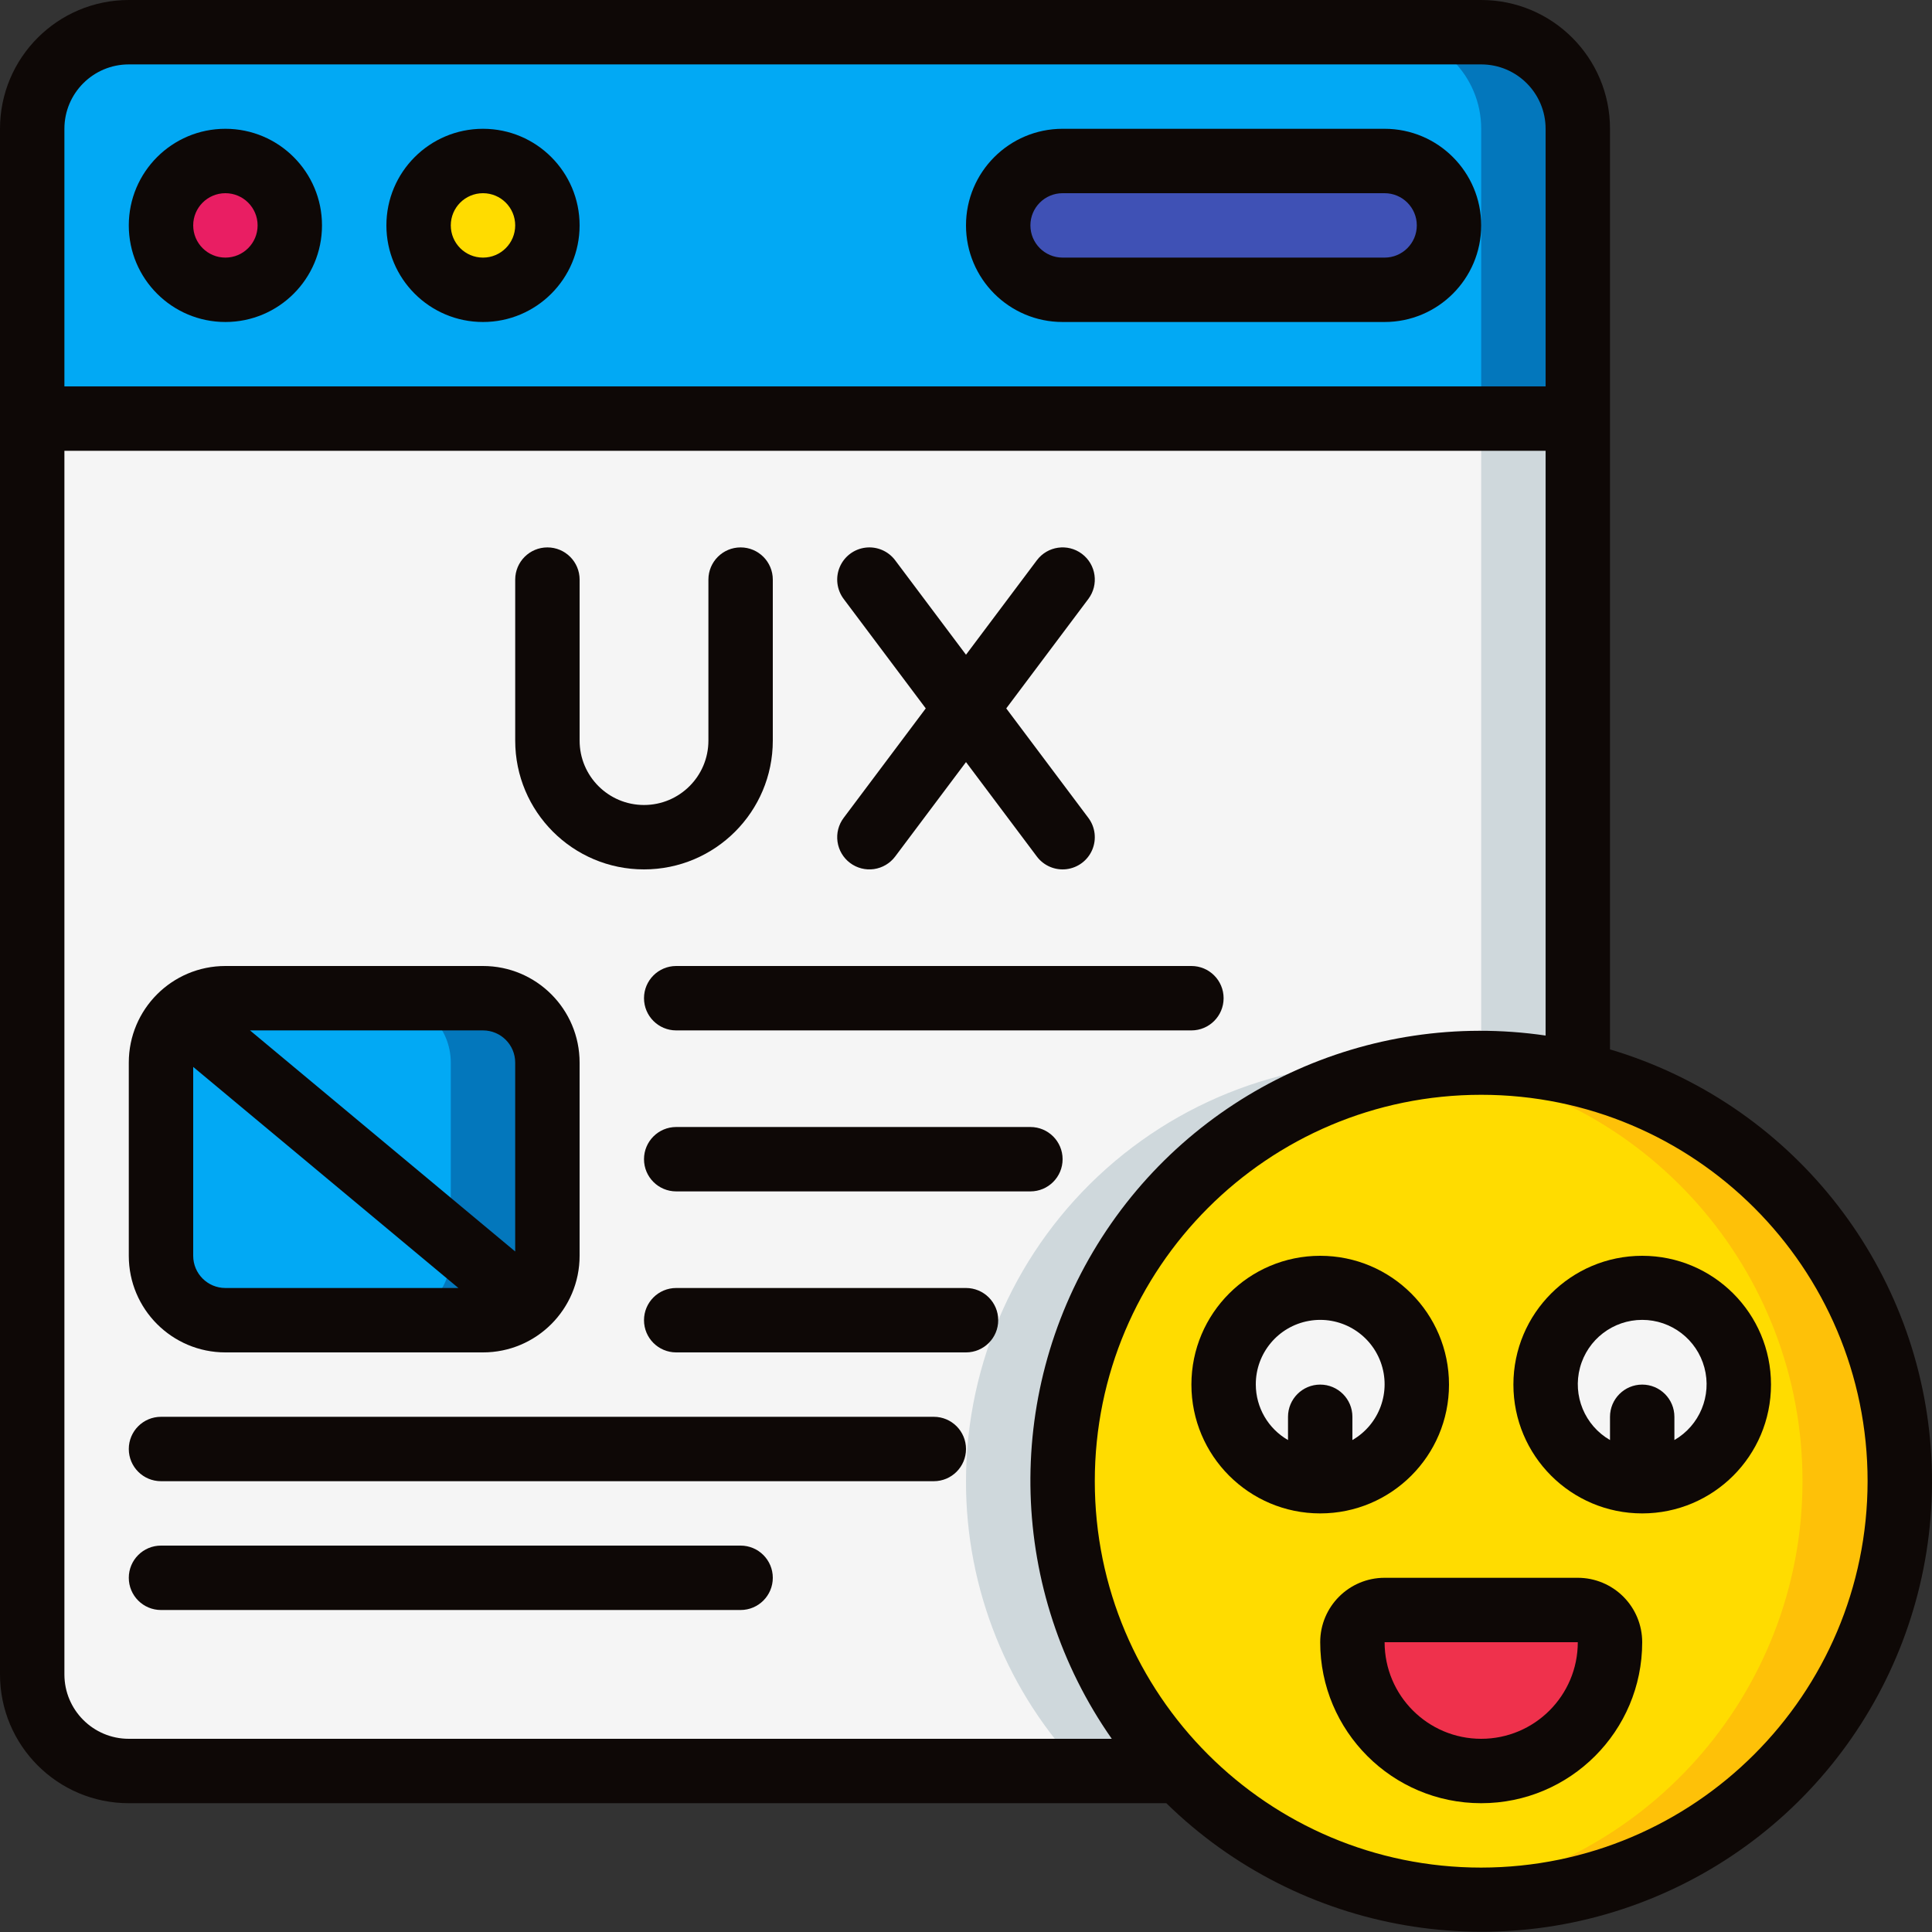 <svg width="128" height="128" viewBox="0 0 128 128" fill="none" xmlns="http://www.w3.org/2000/svg">
  <rect x="0" y="0" width="128" height="128" fill="#333333" stroke="none"/>
  <g clip-path="url(#clip0_75_5192)">
    <path d="M98.134 125.867C113.45 125.867 125.867 113.45 125.867 98.133C125.867 82.817 113.45 70.4 98.134 70.4C82.817 70.4 70.4 82.817 70.4 98.133C70.4 113.45 82.817 125.867 98.134 125.867Z" fill="#FFDC00" />
    <path d="M94.993 70.59C108.943 72.264 119.436 84.106 119.421 98.156C119.406 112.205 108.887 124.024 94.934 125.668C105.552 126.944 115.957 122.001 121.676 112.965C127.396 103.928 127.41 92.408 121.712 83.358C116.014 74.308 105.621 69.34 95 70.59H94.993Z" fill="#FEC108" />
    <path d="M104.534 8.533V27.733H2.134V8.533C2.134 4.999 4.999 2.133 8.534 2.133H98.134C101.668 2.133 104.534 4.999 104.534 8.533Z" fill="#02A9F4" />
    <path d="M98.133 2.133H91.733C95.268 2.133 98.133 4.999 98.133 8.533V27.733H104.533V8.533C104.533 4.999 101.668 2.133 98.133 2.133Z" fill="#0377BC" />
    <path d="M104.534 27.733V71.147C92.567 68.302 80.156 73.683 74.053 84.363C67.951 95.044 69.617 108.468 78.144 117.333H8.534C4.999 117.333 2.134 114.468 2.134 110.933V27.733H104.534Z" fill="#F5F5F5" />
    <path d="M94.993 70.59C87.126 69.665 79.238 72.146 73.317 77.408C67.396 82.67 64.005 90.212 64 98.133C63.985 105.297 66.763 112.185 71.744 117.333H78.144C70.831 109.735 68.466 98.644 72.043 88.724C75.619 78.803 84.518 71.773 94.997 70.59H94.993Z" fill="#CFD8DC" />
    <path d="M98.134 27.733V70.4C100.289 70.397 102.437 70.648 104.534 71.147V27.733H98.134Z" fill="#CFD8DC" />
    <path d="M14.934 19.2C17.29 19.2 19.2 17.29 19.2 14.933C19.2 12.577 17.29 10.667 14.934 10.667C12.577 10.667 10.667 12.577 10.667 14.933C10.667 17.29 12.577 19.2 14.934 19.2Z" fill="#E91E63" />
    <path d="M32 19.2C34.356 19.2 36.267 17.29 36.267 14.933C36.267 12.577 34.356 10.667 32 10.667C29.644 10.667 27.733 12.577 27.733 14.933C27.733 17.29 29.644 19.2 32 19.2Z" fill="#FFDC00" />
    <path d="M91.734 10.667H70.4C68.044 10.667 66.134 12.577 66.134 14.933C66.134 17.29 68.044 19.2 70.4 19.2H91.734C94.09 19.2 96.001 17.29 96.001 14.933C96.001 12.577 94.09 10.667 91.734 10.667Z" fill="#3F51B5" />
    <path d="M32 66.133H14.934C12.577 66.133 10.667 68.044 10.667 70.4V83.2C10.667 85.556 12.577 87.467 14.934 87.467H32C34.357 87.467 36.267 85.556 36.267 83.2V70.4C36.267 68.044 34.357 66.133 32 66.133Z" fill="#02A9F4" />
    <path d="M32 66.133H25.6C27.956 66.133 29.866 68.044 29.866 70.4V83.2C29.866 85.556 27.956 87.467 25.6 87.467H32C34.356 87.467 36.266 85.556 36.266 83.2V70.4C36.266 68.044 34.356 66.133 32 66.133Z" fill="#0377BC" />
    <path d="M87.466 98.133C91.001 98.133 93.866 95.268 93.866 91.733C93.866 88.199 91.001 85.333 87.466 85.333C83.932 85.333 81.066 88.199 81.066 91.733C81.066 95.268 83.932 98.133 87.466 98.133Z" fill="#F5F5F5" />
    <path d="M108.8 98.133C112.335 98.133 115.2 95.268 115.2 91.733C115.2 88.199 112.335 85.333 108.8 85.333C105.266 85.333 102.4 88.199 102.4 91.733C102.4 95.268 105.266 98.133 108.8 98.133Z" fill="#F5F5F5" />
    <path d="M91.733 106.667H104.533C105.711 106.667 106.666 107.622 106.666 108.8C106.666 113.513 102.846 117.333 98.133 117.333C93.42 117.333 89.6 113.513 89.6 108.8C89.6 107.622 90.555 106.667 91.733 106.667Z" fill="#EF314C" />
    <path d="M106.667 69.525V8.533C106.667 3.821 102.846 0 98.133 0H8.533C3.821 0 0 3.821 0 8.533V110.933C0 115.646 3.821 119.467 8.533 119.467H77.272C86.14 128.147 99.454 130.434 110.711 125.213C121.968 119.991 128.82 108.349 127.922 95.972C127.023 83.596 118.56 73.066 106.667 69.525ZM8.533 4.267H98.133C100.49 4.267 102.4 6.177 102.4 8.533V25.6H4.267V8.533C4.267 6.177 6.177 4.267 8.533 4.267ZM4.267 110.933V29.867H102.4V68.608C90.626 66.882 78.953 72.323 72.705 82.451C66.458 92.579 66.832 105.452 73.658 115.2H8.533C6.177 115.2 4.267 113.29 4.267 110.933ZM98.133 123.733C83.995 123.733 72.533 112.272 72.533 98.133C72.533 83.995 83.995 72.533 98.133 72.533C112.272 72.533 123.733 83.995 123.733 98.133C123.718 112.265 112.265 123.718 98.133 123.733Z" fill="#0E0806" />
    <path d="M14.933 21.333C18.468 21.333 21.333 18.468 21.333 14.933C21.333 11.399 18.468 8.533 14.933 8.533C11.399 8.533 8.533 11.399 8.533 14.933C8.533 18.468 11.399 21.333 14.933 21.333ZM14.933 12.8C16.111 12.8 17.067 13.755 17.067 14.933C17.067 16.111 16.111 17.067 14.933 17.067C13.755 17.067 12.8 16.111 12.8 14.933C12.8 13.755 13.755 12.8 14.933 12.8Z" fill="#0E0806" />
    <path d="M32 21.333C35.534 21.333 38.4 18.468 38.4 14.933C38.4 11.399 35.534 8.533 32 8.533C28.465 8.533 25.6 11.399 25.6 14.933C25.6 18.468 28.465 21.333 32 21.333ZM32 12.8C33.178 12.8 34.133 13.755 34.133 14.933C34.133 16.111 33.178 17.067 32 17.067C30.821 17.067 29.866 16.111 29.866 14.933C29.866 13.755 30.821 12.8 32 12.8Z" fill="#0E0806" />
    <path d="M70.4 21.333H91.733C95.268 21.333 98.133 18.468 98.133 14.933C98.133 11.399 95.268 8.533 91.733 8.533H70.4C66.865 8.533 64 11.399 64 14.933C64 18.468 66.865 21.333 70.4 21.333ZM70.4 12.8H91.733C92.912 12.8 93.867 13.755 93.867 14.933C93.867 16.111 92.912 17.067 91.733 17.067H70.4C69.222 17.067 68.267 16.111 68.267 14.933C68.267 13.755 69.222 12.8 70.4 12.8Z" fill="#0E0806" />
    <path d="M42.667 57.6C47.38 57.6 51.2 53.779 51.2 49.067V38.4C51.2 37.222 50.245 36.267 49.067 36.267C47.889 36.267 46.934 37.222 46.934 38.4V49.067C46.934 51.423 45.023 53.333 42.667 53.333C40.311 53.333 38.401 51.423 38.401 49.067V38.4C38.401 37.222 37.445 36.267 36.267 36.267C35.089 36.267 34.134 37.222 34.134 38.4V49.067C34.134 53.779 37.954 57.6 42.667 57.6Z" fill="#0E0806" />
    <path d="M56.32 57.173C56.773 57.513 57.342 57.659 57.902 57.579C58.462 57.498 58.967 57.199 59.307 56.747L64 50.49L68.694 56.747C69.151 57.356 69.899 57.676 70.655 57.585C71.412 57.493 72.063 57.006 72.362 56.305C72.661 55.604 72.564 54.796 72.107 54.187L66.667 46.933L72.107 39.68C72.814 38.737 72.623 37.4 71.68 36.693C70.738 35.986 69.4 36.177 68.694 37.12L64 43.377L59.307 37.12C58.849 36.51 58.102 36.191 57.345 36.282C56.588 36.373 55.938 36.861 55.638 37.562C55.339 38.263 55.436 39.07 55.894 39.68L61.334 46.933L55.894 54.187C55.554 54.639 55.408 55.208 55.488 55.768C55.568 56.328 55.867 56.834 56.32 57.173Z" fill="#0E0806" />
    <path d="M14.933 89.6H32C35.535 89.6 38.4 86.735 38.4 83.2V70.4C38.4 66.865 35.535 64 32 64H14.933C11.399 64 8.533 66.865 8.533 70.4V83.2C8.533 86.735 11.399 89.6 14.933 89.6ZM12.8 83.2V70.686L30.37 85.333H14.933C13.755 85.333 12.8 84.378 12.8 83.2ZM34.133 70.4V82.914L16.563 68.267H32C33.178 68.267 34.133 69.222 34.133 70.4Z" fill="#0E0806" />
    <path d="M42.667 66.133C42.667 67.311 43.622 68.267 44.8 68.267H78.934C80.112 68.267 81.067 67.311 81.067 66.133C81.067 64.955 80.112 64 78.934 64H44.8C43.622 64 42.667 64.955 42.667 66.133Z" fill="#0E0806" />
    <path d="M61.867 93.867H10.666C9.488 93.867 8.533 94.822 8.533 96C8.533 97.178 9.488 98.133 10.666 98.133H61.867C63.045 98.133 64 97.178 64 96C64 94.822 63.045 93.867 61.867 93.867Z" fill="#0E0806" />
    <path d="M49.066 102.4H10.666C9.488 102.4 8.533 103.355 8.533 104.533C8.533 105.712 9.488 106.667 10.666 106.667H49.066C50.245 106.667 51.2 105.712 51.2 104.533C51.2 103.355 50.245 102.4 49.066 102.4Z" fill="#0E0806" />
    <path d="M68.267 74.667H44.8C43.622 74.667 42.667 75.622 42.667 76.8C42.667 77.978 43.622 78.933 44.8 78.933H68.267C69.445 78.933 70.4 77.978 70.4 76.8C70.4 75.622 69.445 74.667 68.267 74.667Z" fill="#0E0806" />
    <path d="M64 85.333H44.8C43.622 85.333 42.667 86.288 42.667 87.467C42.667 88.645 43.622 89.6 44.8 89.6H64C65.178 89.6 66.134 88.645 66.134 87.467C66.134 86.288 65.178 85.333 64 85.333Z" fill="#0E0806" />
    <path d="M96 91.733C96 87.02 92.18 83.2 87.467 83.2C82.754 83.2 78.934 87.02 78.934 91.733C78.934 96.446 82.754 100.267 87.467 100.267C92.18 100.267 96 96.446 96 91.733ZM83.2 91.733C83.19 89.66 84.671 87.879 86.712 87.513C88.752 87.146 90.761 88.299 91.474 90.246C92.186 92.193 91.396 94.37 89.6 95.407V93.867C89.6 92.689 88.645 91.733 87.467 91.733C86.289 91.733 85.334 92.689 85.334 93.867V95.407C84.018 94.651 83.205 93.251 83.2 91.733Z" fill="#0E0806" />
    <path d="M108.8 83.2C104.087 83.2 100.267 87.02 100.267 91.733C100.267 96.446 104.087 100.267 108.8 100.267C113.513 100.267 117.333 96.446 117.333 91.733C117.333 87.02 113.513 83.2 108.8 83.2ZM110.933 95.407V93.867C110.933 92.689 109.978 91.733 108.8 91.733C107.622 91.733 106.667 92.689 106.667 93.867V95.407C104.994 94.441 104.179 92.473 104.679 90.608C105.178 88.742 106.869 87.445 108.8 87.445C110.731 87.445 112.421 88.742 112.921 90.608C113.421 92.473 112.606 94.441 110.933 95.407Z" fill="#0E0806" />
    <path d="M104.533 104.533H91.734C89.377 104.533 87.467 106.444 87.467 108.8C87.467 114.691 92.242 119.467 98.133 119.467C104.025 119.467 108.8 114.691 108.8 108.8C108.8 107.668 108.351 106.583 107.55 105.783C106.75 104.983 105.665 104.533 104.533 104.533ZM98.133 115.2C94.599 115.2 91.734 112.335 91.734 108.8H104.533C104.533 112.335 101.668 115.2 98.133 115.2Z" fill="#0E0806" />
  </g>
  <defs>
    <clipPath id="clip0_75_5192">
      <rect width="128" height="128" fill="white" />
    </clipPath>
  </defs>
</svg>
